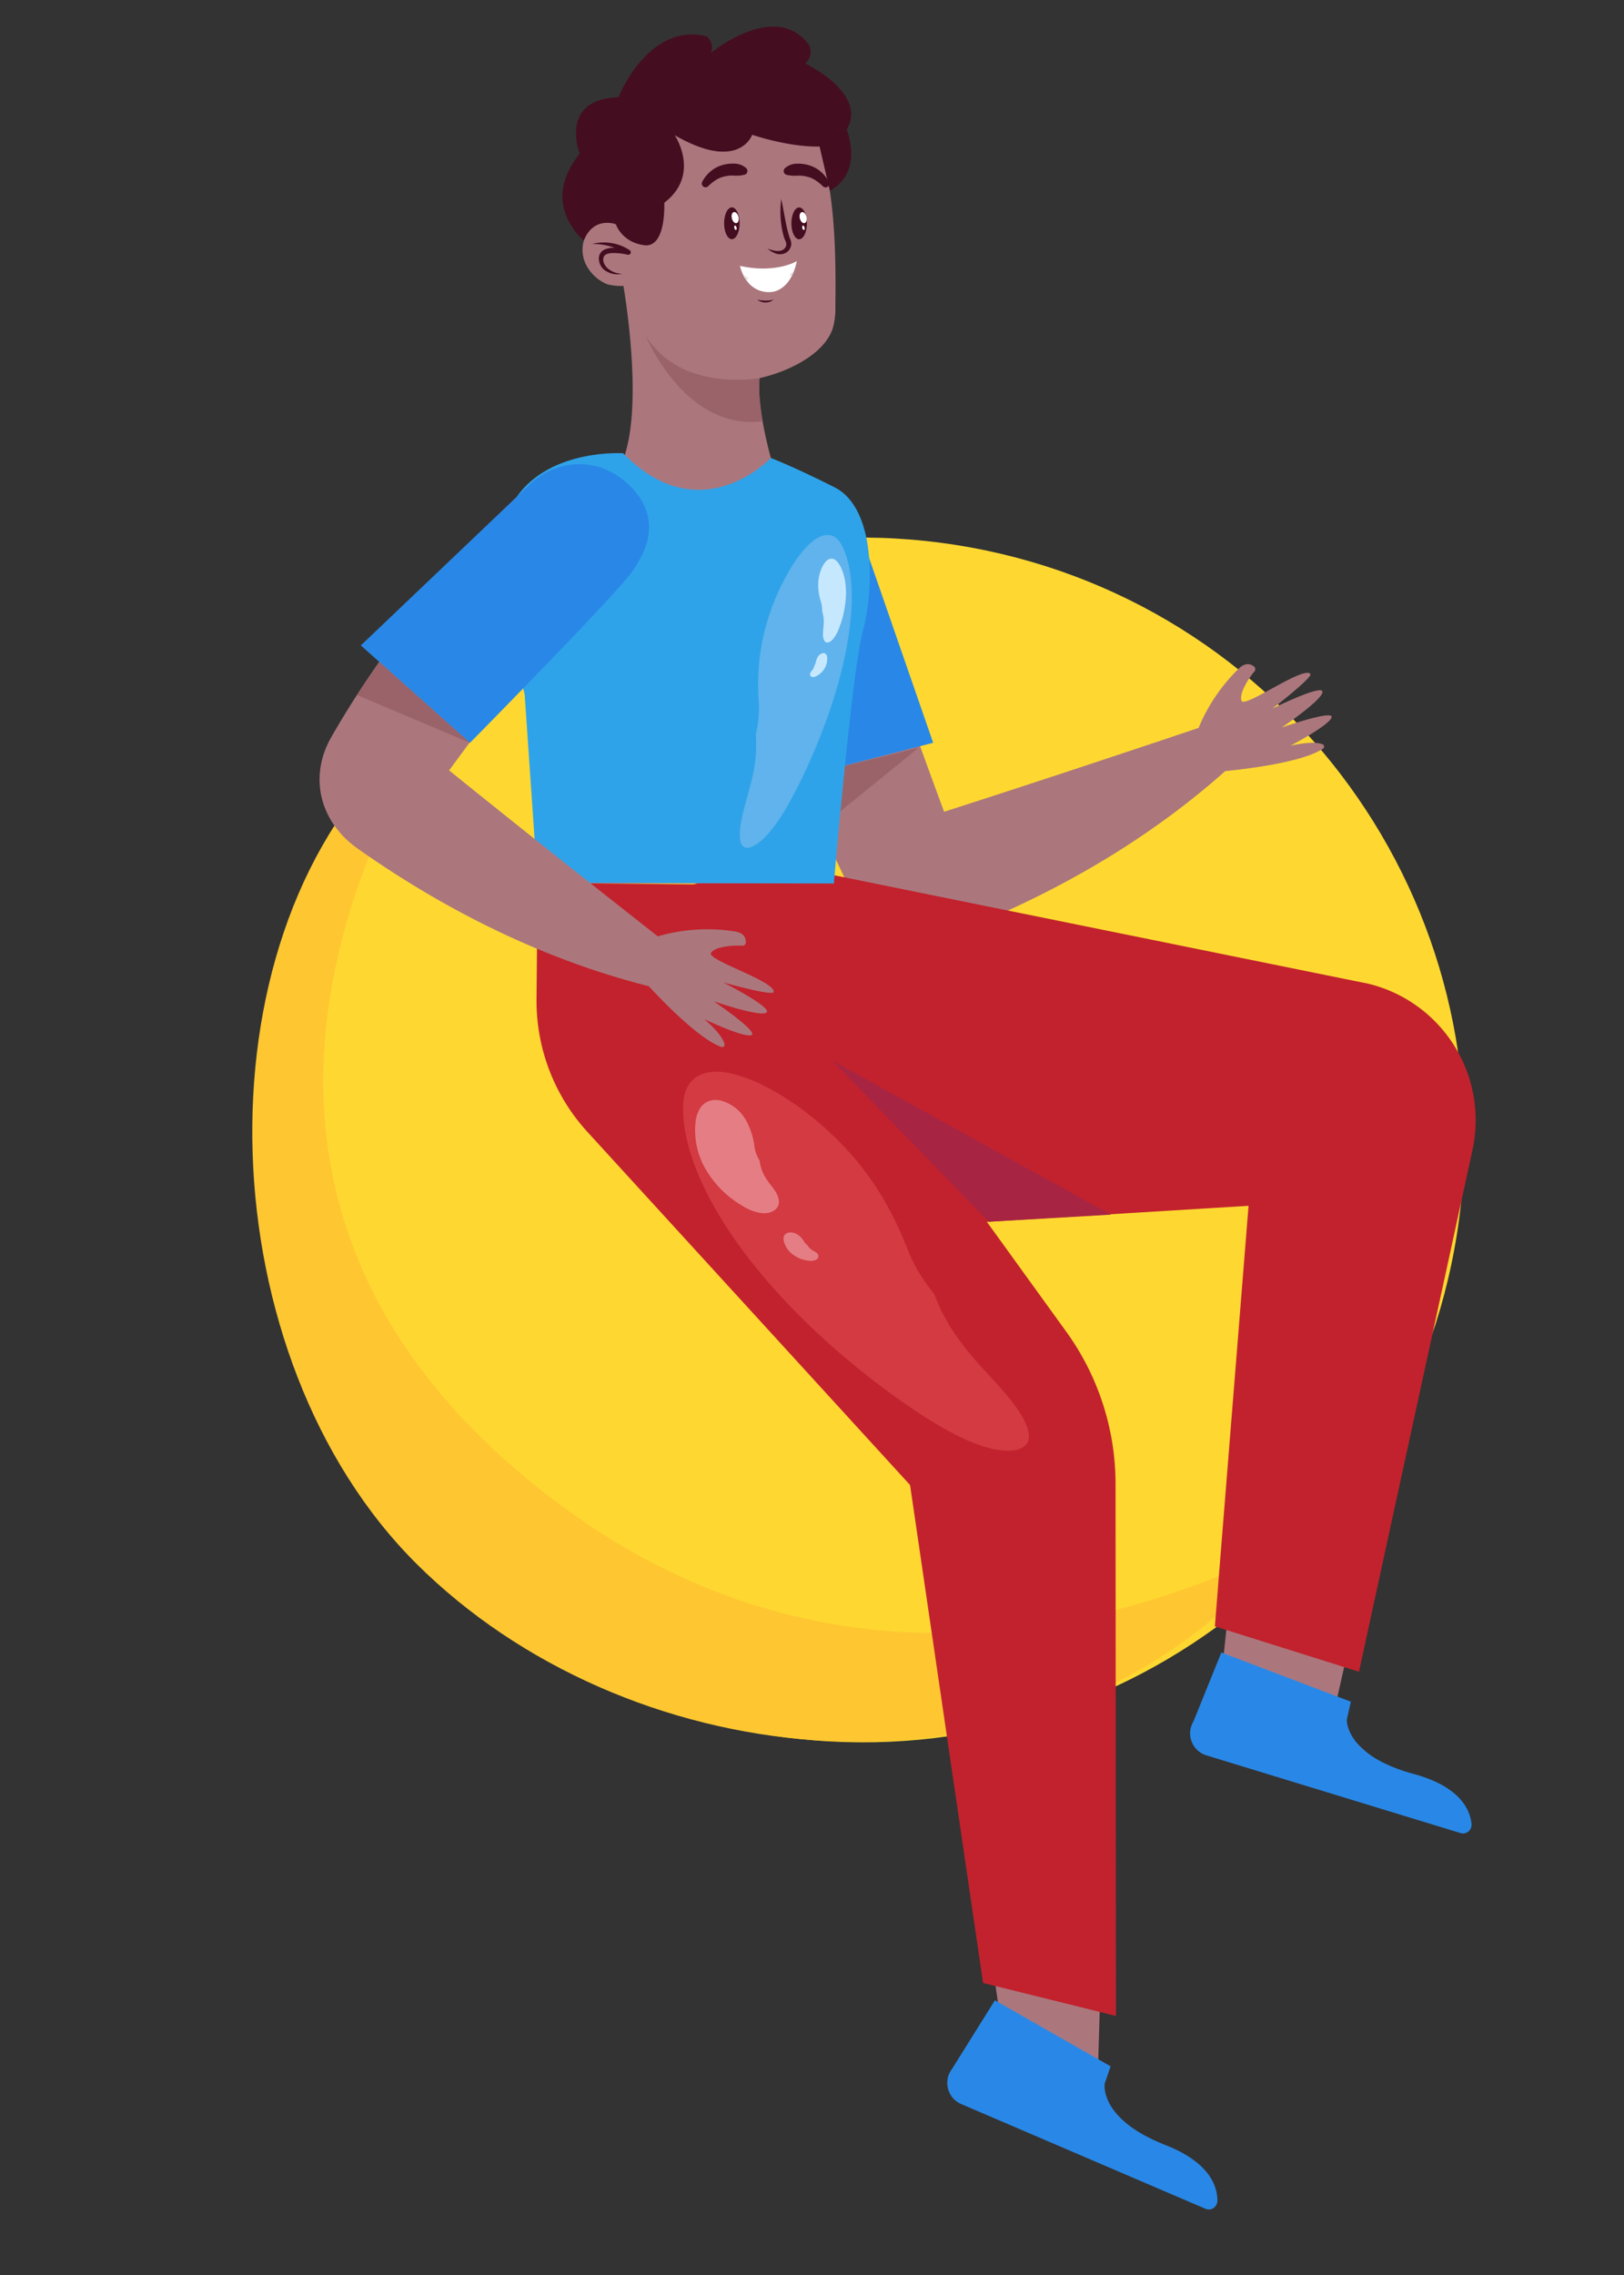 <svg xmlns="http://www.w3.org/2000/svg" width="716.71" height="1003.527" viewBox="0 0 716.71 1003.527">
  <rect x="0" y="0" width="716.71" height="1003.527" fill="#333333" stroke="none"/>
  <g id="GUY" transform="translate(-55.052 -6976.524)">
    <g id="yellow_circle" data-name="yellow circle" transform="translate(1821.787 8321.724) rotate(177)">
      <path id="yellow_circle-2" data-name="yellow circle" d="M265.677,0C412.406,0,531.354,118.948,531.354,265.677S412.406,531.354,265.677,531.354,0,412.406,0,265.677,118.948,0,265.677,0Z" transform="matrix(0.978, 0.208, -0.208, 0.978, 1135.578, 598.719)" fill="#fed831"/>
      <path id="yellow_shadow" data-name="yellow shadow" d="M277.1.127C405.879,4.28,535,132.752,528.33,254.687S541.589,50.528,274.454,60.472-8.783,368.782,2.535,231.579,148.313-4.027,277.1.127Z" transform="matrix(0.695, 0.719, -0.719, 0.695, 1353.856, 538)" fill="#fec731"/>
    </g>
    <g id="guy-2" data-name="guy" transform="translate(127.408 7049.101) rotate(-14)">
      <g id="Group_165" data-name="Group 165" transform="translate(198.92 198.28)">
        <path id="Path_10127" data-name="Path 10127" d="M603.477,194.714c10.357-18.475,34.487-20.1,39.859-2.971,1.609,5.074,2.743,11.737,3.056,20.471.78,22.356,5.309,68.286,10.224,113.016,46.924-3.107,95.782-6.947,117.909-8.726a78.142,78.142,0,0,1,23.394-20.986c3.715-2.261,5.854-.725,6.9.633a1.525,1.525,0,0,1-.368,2.176c-3.4,2.389-9.2,8.133-8.6,11.215.681,3.476,30.169-8.446,32.315-4.216.861,1.7-19.937,10.8-19.937,10.8s23.843-5.239,23.214-1.859-21.167,10.928-21.167,10.928,24.278-2.146,22.334,1.02-20.57,7.724-20.57,7.724c8.891.258,12.452,1.738,13.873,2.872a1.07,1.07,0,0,1-.305,1.863c-10.258,3.674-35.021.53-44.274-.836-40.135,21.012-81.581,32.4-118.958,38.371q-5.981.95-11.822,1.727c-20.732,2.765-37.628-8.718-42.1-28.224-1.642-7.168-3.064-14.293-4.286-21.31-7.419-42.823-7.6-81.9-7.688-103.366C596.452,211.776,599.4,201.953,603.477,194.714Z" transform="translate(-590.518 -163.239)" fill="#ab777d"/>
        <path id="Path_10128" data-name="Path 10128" d="M647.834,307.162l64.531-.549-9.215-102.641c-1.186-13.17-10.346-24.6-23.214-27.661a35.416,35.416,0,0,0-10.545-.92c-18.585,1.219-24.528,14.62-25.644,28.85S647.834,307.162,647.834,307.162Z" transform="translate(-643.59 -175.318)" fill="#2988e7"/>
        <g id="Group_164" data-name="Group 164" transform="translate(21.723 131.845)">
          <path id="Path_10129" data-name="Path 10129" d="M652.149,211.128l-6.741,18.9,40.358-18.9Z" transform="translate(-645.408 -211.128)" fill="#996369"/>
        </g>
      </g>
      <g id="Group_173" data-name="Group 173" transform="translate(166.585 0)">
        <path id="Path_10130" data-name="Path 10130" d="M641.381,181.168c2.82-4.562,9.113-7.213,14.057-4.576a9.344,9.344,0,0,1,1.4,1.027c3.619-17.5,10.9-35.842,25.559-43.3,31.55-16.045,66.747,1.145,69.556,23.394,3.211,25.437-3.513,54.244-9.952,78.705a30.506,30.506,0,0,1-3.593,9.215c-7.036,10.611-25.438,13.645-37.234,13.162a48.788,48.788,0,0,1-37.694-20.257c-7.113-9.709-10.287-21.682-9.908-33.7a23.647,23.647,0,0,1-6.855-2.452,18.489,18.489,0,0,1-6.462-8.869A14.727,14.727,0,0,1,641.381,181.168Z" transform="translate(-636.268 -103.834)" fill="#ab777d"/>
        <g id="Group_172" data-name="Group 172" transform="translate(8.246 59.831)">
          <g id="Group_168" data-name="Group 168" transform="translate(58.352 19.074)">
            <g id="Group_166" data-name="Group 166" transform="translate(28.81 7.213)">
              <path id="Path_10131" data-name="Path 10131" d="M643.521,150.881c-.943,3.763-.217,7.183,1.62,7.643s4.091-2.216,5.033-5.976.213-7.183-1.624-7.643S644.463,147.122,643.521,150.881Z" transform="translate(-643.108 -144.854)" fill="#450d20"/>
            </g>
            <g id="Group_167" data-name="Group 167" transform="translate(0)">
              <path id="Path_10132" data-name="Path 10132" d="M658,150.59c-.942,3.759-3.2,6.436-5.033,5.976s-2.562-3.881-1.62-7.64,3.192-6.439,5.029-5.979S658.937,146.827,658,150.59Z" transform="translate(-650.933 -142.895)" fill="#450d20"/>
            </g>
          </g>
          <g id="Group_170" data-name="Group 170" transform="translate(61.028 45.034)">
            <path id="Path_10133" data-name="Path 10133" d="M656.312,156.127a5.637,5.637,0,0,1-3.8.313,5.917,5.917,0,0,1-3.207-2.065,18.584,18.584,0,0,0,3.406,1.27A15.572,15.572,0,0,0,656.312,156.127Z" transform="translate(-645.519 -138.068)" fill="#450d20"/>
            <g id="Group_169" data-name="Group 169" transform="translate(0)">
              <path id="Path_10134" data-name="Path 10134" d="M645.5,149.946a16.017,16.017,0,0,0,.331,3.836,12.583,12.583,0,0,0,.9,3.015,11.789,11.789,0,0,0,9.7,7.71s5.088,1.031,10.069-4.61a18.806,18.806,0,0,0,1.819-2.371,30.175,30.175,0,0,0,2.01-3.538S659.971,157.2,645.5,149.946Z" transform="translate(-645.489 -149.946)" fill="#fff"/>
              <path id="Path_10135" data-name="Path 10135" d="M646.035,153.492s.442.471.773.884a18.805,18.805,0,0,0,1.819-2.371A10.863,10.863,0,0,1,646.035,153.492Z" transform="translate(-625.795 -144.424)" fill="#e3e3e3"/>
              <path id="Path_10136" data-name="Path 10136" d="M651.586,150.988a12.574,12.574,0,0,0,.9,3.015,11.989,11.989,0,0,1,1.149-.689A12.866,12.866,0,0,1,651.586,150.988Z" transform="translate(-651.243 -147.152)" fill="#e3e3e3"/>
            </g>
          </g>
          <g id="Group_171" data-name="Group 171" transform="translate(53.406)">
            <path id="Path_10137" data-name="Path 10137" d="M669.3,141.557a8.137,8.137,0,0,0-4.679-3.2,16.443,16.443,0,0,0-5.685-.6,13.823,13.823,0,0,0-5.526,1.561,14.478,14.478,0,0,0-4.356,3.4,1.642,1.642,0,0,0,1.981,2.566l.166-.092a20.336,20.336,0,0,1,3.936-1.786,11.854,11.854,0,0,1,4-.582,14.464,14.464,0,0,1,4.024.6,15.545,15.545,0,0,0,4.26.806l.449,0a1.718,1.718,0,0,0,1.727-1.708A1.681,1.681,0,0,0,669.3,141.557Z" transform="translate(-648.606 -137.714)" fill="#450d20"/>
            <path id="Path_10138" data-name="Path 10138" d="M640.382,140.508a8.123,8.123,0,0,1,5.63-.619,16.367,16.367,0,0,1,5.294,2.154,13.785,13.785,0,0,1,4.142,3.98,14.519,14.519,0,0,1,2.239,5.055,1.64,1.64,0,0,1-2.953,1.329l-.107-.158A20.2,20.2,0,0,0,652,148.817a11.958,11.958,0,0,0-3.255-2.4,14.588,14.588,0,0,0-3.836-1.362,15.555,15.555,0,0,1-4.138-1.3l-.394-.206a1.722,1.722,0,0,1-.722-2.323A1.7,1.7,0,0,1,640.382,140.508Z" transform="translate(-603.065 -132.504)" fill="#450d20"/>
          </g>
          <path id="Path_10139" data-name="Path 10139" d="M656.674,143.369c-.055,2.71-.258,5.368-.416,8.012-.136,2.64-.3,5.269-.184,7.835.015.641.055,1.274.125,1.9a6.436,6.436,0,0,1,.026,2.342,4.561,4.561,0,0,1-3.4,3.442,5.527,5.527,0,0,1-4.4-.854,10.97,10.97,0,0,1-2.923-2.92c2.165,1.5,4.779,2.894,6.774,2.047a2.711,2.711,0,0,0,1.789-2.132,4.954,4.954,0,0,0-.122-1.638c-.1-.7-.162-1.4-.191-2.091a37.681,37.681,0,0,1,.711-8.148A42.809,42.809,0,0,1,656.674,143.369Z" transform="translate(-570.86 -122.55)" fill="#450d20"/>
          <path id="Path_10140" data-name="Path 10140" d="M664.531,143.107a28.3,28.3,0,0,1,7.661,3.063,22.035,22.035,0,0,1,6.116,5.092l1.381-1.708A25.572,25.572,0,0,0,673.146,147a9.825,9.825,0,0,0-3.781-.173,4.278,4.278,0,0,0-3.266,2.64,6.419,6.419,0,0,0,1.845,7.036,9.33,9.33,0,0,0,6.34,2.588,10.042,10.042,0,0,1-5.353-3.479c-1.292-1.627-1.808-3.733-.968-5.324.607-1.532,2.644-1.491,4.683-1.035a28.423,28.423,0,0,1,5.976,2.261l.059.029A1.109,1.109,0,0,0,680,149.808a20.2,20.2,0,0,0-7.121-5.029A20.721,20.721,0,0,0,664.531,143.107Z" transform="translate(-664.531 -123.26)" fill="#450d20"/>
        </g>
        <path id="Path_10141" data-name="Path 10141" d="M690.08,163.437s7.176,19.639-11.686,27.794c0,0-3.888,19.742-13.192,16s-9.816-11.984-9.816-11.984-8.766-5.994-15.456,3.549c0,0-15.515-20.2,7.507-37.591,0,0-3.354-25.559,22.588-20.014,0,0,20.865-29.134,44.329-16.594a6.315,6.315,0,0,1,0,7.485s33.909-16.148,42.989,7.485a7.062,7.062,0,0,1-3.711,7.139s23.722,19.373,10.685,32.713c0,0,2.982,19.951-13.729,24.311l.313-19.985s-11.384-2.106-27.606-12.22C723.293,171.526,713.75,186.272,690.08,163.437Z" transform="translate(-634.817 -121.464)" fill="#450d20"/>
      </g>
      <g id="Group_187" data-name="Group 187" transform="translate(67.76 347.263)">
        <g id="Group_179" data-name="Group 179">
          <path id="Path_10142" data-name="Path 10142" d="M726.649,737.714V737.7L751.331,500.2,644.578,300.775s6.723-53.084,25.113-63.96a281.273,281.273,0,0,1,32.194-16.458c11.421,15.872,24.079,35.441,37.867,57.922,7.249,11.837,17.183,32.363,28.608,58.106q4.225,9.5,8.678,19.922c15.132,35.253,32.182,77.391,48.839,119.72a63.641,63.641,0,0,1,2.791,37.642c-5.674,24.469-15.419,66.441-21.06,90.086-17.422,72.395-43.243,162.149-47.226,176.519,5.015,11.822,16.833,35.537,34.44,45.385a4.2,4.2,0,0,1,2.261,3.626c-.022,2.051-.913,4.716-5.008,5.817a4.074,4.074,0,0,1-3.468-.714l-86.728-64.409a8.145,8.145,0,0,1-2.327-10.412C702.007,755.018,717.4,744.028,726.649,737.714Z" transform="translate(-634.002 -203.514)" fill="#ab777d"/>
          <g id="Group_175" data-name="Group 175" transform="translate(62.69 527.072)">
            <path id="Path_10143" data-name="Path 10143" d="M755.238,469.982a3.709,3.709,0,0,1-5.195.637l-93.4-70.889a10.089,10.089,0,0,1-3.814-10.011,10.285,10.285,0,0,1,1.182-3.2,10.751,10.751,0,0,1,2.408-2.758l25.725-24.823,42.5,40.606-4.363,6.734s-6.443,14.447,19.525,32.864c15.585,11.108,17.518,21.262,16.561,27.6a12.736,12.736,0,0,1-.339,1.723A3.4,3.4,0,0,1,755.238,469.982Z" transform="translate(-652.64 -358.94)" fill="#2988e7"/>
          </g>
          <g id="Group_178" data-name="Group 178">
            <path id="Path_10145" data-name="Path 10145" d="M653.281,327.7l100.49,185.576-19.9,201.043-.324,3.336-1.649,16.505,53.4,28.317,5.438-21.877.777-3.17L841.9,534.7a114.722,114.722,0,0,0-4.886-70.392l-22.267-55.473L746.36,238.6l-21.038-5.467h-.03l-66.769-17.348-12.849,49.645A85.62,85.62,0,0,0,653.281,327.7Z" transform="translate(-642.937 -215.783)" fill="#c2222d"/>
          </g>
        </g>
        <g id="Group_186" data-name="Group 186" transform="translate(38.744 17.289)">
          <path id="Path_10148" data-name="Path 10148" d="M594.06,297.775c6.819-46.088,34.016-75.458,34.016-75.458C735.827,252.541,847,312.4,893.308,344.655a40.832,40.832,0,0,1,15.08,47.351c-26.9,74.744-115.571,248.321-115.571,248.321s17.194,37.4,42.352,48.238a4.194,4.194,0,0,1,2.625,3.376c.188,2.043-.424,4.786-4.385,6.3a4.091,4.091,0,0,1-3.523-.357l-92.9-55.142a8.138,8.138,0,0,1-3.384-10.114c1.97-4.779,7.794-15.511,16.321-22.746,4.065-11.145,61.986-170.117,69.468-197.936.711-2.669-5.074-3.9-6.6-4.381a179.421,179.421,0,0,0-32.021-6.543q-8.748-.8-17.349-1.848c-47.885-5.821-91.89-17.142-121.219-25.923A68.446,68.446,0,0,1,594.06,297.775Z" transform="translate(-564.538 -215.549)" fill="#ab777d"/>
          <g id="Group_181" data-name="Group 181" transform="translate(165.236 385.114)">
            <path id="Path_10149" data-name="Path 10149" d="M722.78,426.674a3.71,3.71,0,0,1-5.1,1.2L617.172,367.493a10.083,10.083,0,0,1-4.875-9.543,10.418,10.418,0,0,1,.825-3.31,10.815,10.815,0,0,1,2.1-3l19.329-26.564,50.2,34.878-3.612,7.168s-4.842,15.058,22.967,30.559c16.693,9.359,19.712,19.245,19.448,25.651a13.5,13.5,0,0,1-.151,1.749A3.457,3.457,0,0,1,722.78,426.674Z" transform="translate(-612.26 -325.079)" fill="#2988e7"/>
          </g>
          <g id="Group_185" data-name="Group 185" transform="translate(0)">
            <path id="Path_10151" data-name="Path 10151" d="M603.373,321.029a99.35,99.35,0,0,0,76.382,67.023L724,396.24l113.76,21.1L784.031,577.122,783,580.229l-4.532,13.5,56.865,34.793,9.9-20.069,1.454-2.942L939.571,417.44a61.959,61.959,0,0,0-26.829-82.369L689.3,228.627c-22.882-6.115-40.813-8.575-54.73-8.089h-.029C575.413,222.446,588.874,276.527,603.373,321.029Z" transform="translate(-590.931 -220.479)" fill="#c2222d"/>
            <g id="Group_182" data-name="Group 182" transform="translate(84.013 90.194)">
              <path id="Path_10152" data-name="Path 10152" d="M690.182,330.712l-49.853-85.736,103,95.761Z" transform="translate(-640.329 -244.976)" fill="#a82443"/>
            </g>
          </g>
        </g>
      </g>
      <g id="Group_194" data-name="Group 194" transform="translate(0 99.711)">
        <g id="Group_188" data-name="Group 188" transform="translate(86.44)">
          <path id="Path_10155" data-name="Path 10155" d="M664.568,267.872c1.977-26.085,11.855-37.845,21.236-43.08a31.921,31.921,0,0,1,22.22-2.971,45.415,45.415,0,0,0,18,.453c13.306-21.465,17.036-67.27,17.485-73.113,0-.217.026-.4.033-.615l51.876,49.063a16.477,16.477,0,0,0-3.487,6.189l-.007.022c-1.889,5.247-2.835,12.29-3.317,18.8-.523,7.294-.442,13.9-.375,16.594,4.4,9.238,12.584,14.318,23.574,25.327,16.741,16.774-3.693,46.53-15.456,78.934-12.9,35.537-26.546,84.537-26.546,84.537L646.089,397.044C657.006,367.38,660.61,320.047,664.568,267.872Z" transform="translate(-646.089 -148.546)" fill="#ab777d"/>
          <path id="Path_10156" data-name="Path 10156" d="M694.125,204.392c-33.862-4.072-40.673-47.432-40.916-49.049,3.652,11.137,11.218,18.2,19.223,22.672a66.305,66.305,0,0,0,24.8,7.57c.074,0,.14.011.214.007C695.554,190.839,694.607,197.882,694.125,204.392Z" transform="translate(-551.603 -130.318)" fill="#996369"/>
        </g>
        <g id="Group_191" data-name="Group 191" transform="translate(83.358 70.066)">
          <path id="Path_10157" data-name="Path 10157" d="M727.862,170.369s-28.7-9.23-48.471,5.872-19.418,86.842-19.418,86.842l-14.565,81.989,126.8,31.9s30.131-88.352,39.318-104.9,18.9-51.066,3.255-64.553-24.145-19.348-24.145-19.348S752.673,212.687,727.862,170.369Z" transform="translate(-645.408 -167.577)" fill="#2fa3e9"/>
        </g>
        <g id="Group_193" data-name="Group 193" transform="translate(0 71.962)">
          <path id="Path_10158" data-name="Path 10158" d="M679.914,257.925c5.088-5.309,10.265-10.4,15.464-15.279,31.722-29.7,64.284-51.309,82.181-63.161,11.064-7.3,20.89-10.235,29.182-10.8,21.13-1.48,35.732,17.8,24.362,31.685-3.358,4.135-8.306,8.741-15.434,13.8-18.261,12.919-54.166,41.917-88.856,70.576,28.111,37.2,57.863,75.587,71.655,93.315a78.092,78.092,0,0,1,33.423,6.09c4.031,1.627,4.079,4.26,3.612,5.909a1.518,1.518,0,0,1-1.959,1.005c-3.947-1.3-12.025-2.515-14.131-.188-2.382,2.621,24.8,19.138,22.694,23.387-.851,1.708-20.574-9.528-20.574-9.528s18.449,15.983,15.364,17.5-21.41-10.434-21.41-10.434,16.233,18.181,12.529,18.512-18.49-11.874-18.49-11.874c5.11,7.286,6.053,11.023,5.994,12.842a1.069,1.069,0,0,1-1.675.865c-8.339-5.534-19.377-24.318-24.557-33.725-41.689-22.341-75.444-51.843-101.927-80.874q-4.081-4.479-7.934-8.932C665.739,292.8,666.063,272.369,679.914,257.925Z" transform="translate(-669.341 -166.712)" fill="#ab777d"/>
          <path id="Path_10159" data-name="Path 10159" d="M706.533,276.573l-36.324-53.342,89.6-50.919c11.495-6.535,26.111-5.519,35.957,3.31a35.346,35.346,0,0,1,6.767,8.137c9.591,15.972,1.966,28.49-9.094,37.517S706.533,276.573,706.533,276.573Z" transform="translate(-637.206 -168.092)" fill="#2988e7"/>
          <g id="Group_192" data-name="Group 192" transform="translate(26.035 64.145)">
            <path id="Path_10160" data-name="Path 10160" d="M740.761,229.85l-30.194-44.336-13.1,11.79Z" transform="translate(-697.468 -185.514)" fill="#996369"/>
          </g>
        </g>
      </g>
    </g>
    <g id="hightlights">
      <ellipse id="Ellipse_139" data-name="Ellipse 139" cx="1.5" cy="2.5" rx="1.5" ry="2.5" transform="translate(407.439 7070.438) rotate(-14)" fill="#fff"/>
      <ellipse id="Ellipse_141" data-name="Ellipse 141" cx="1.5" cy="2.5" rx="1.5" ry="2.5" transform="translate(377.439 7070.438) rotate(-14)" fill="#fff"/>
      <ellipse id="Ellipse_140" data-name="Ellipse 140" cx="0.5" cy="1" rx="0.5" ry="1" transform="translate(408.894 7076.136) rotate(-14)" fill="#fff"/>
      <ellipse id="Ellipse_142" data-name="Ellipse 142" cx="0.5" cy="1" rx="0.5" ry="1" transform="translate(378.894 7076.136) rotate(-14)" fill="#fff"/>
    </g>
    <g id="hightlights-2" data-name="hightlights">
      <path id="Path_10165" data-name="Path 10165" d="M68.516,46.586c-6.756-5-16-9.359-26.809-12.636-7.907-2.4-16.6-4.216-24.349-6.722S2.62,21.31.585,17.185C-2.241,11.462,5.52,5.719,16.477,2.918S40.878-.257,53.8.126c33.543.994,66.883,6.783,93.98,16.316s47.821,22.766,58.415,37.3c3.365,4.617,5.748,9.437,5.06,14.189s-4.721,9.458-12.578,12.493a64.625,64.625,0,0,1-15.915,3.5c-18.351,1.971-38.631-1.077-54.352-6.35S100.864,65.018,90.361,57.59c-5.827-4.121-11.512-6.94-20.188-9.895" transform="translate(500.23 7625.546) rotate(-147)" fill="rgba(255,123,123,0.27)"/>
      <path id="Path_10168" data-name="Path 10168" d="M45.238,21.627a63.383,63.383,0,0,1-17.7,7.2c-5.221,1.367-10.963,2.4-16.077,3.832S1.73,36.036.386,38.387c-1.866,3.262,3.259,6.536,10.493,8.133S26.99,48.33,35.52,48.111c22.147-.567,44.16-3.866,62.05-9.3s31.574-12.978,38.569-21.263c2.222-2.632,3.8-5.38,3.341-8.088s-3.117-5.391-8.3-7.122A48.492,48.492,0,0,0,120.667.344,101.975,101.975,0,0,0,84.781,3.964,99.759,99.759,0,0,0,59.661,15.354a51.848,51.848,0,0,1-13.329,5.64" transform="matrix(0.469, -0.883, 0.883, 0.469, 348.378, 7331.482)" fill="#60b3ec"/>
      <path id="Path_10166" data-name="Path 10166" d="M16.289,20.792a18.9,18.9,0,0,0-6.372-5.477C8.026,14.3,5.939,13.546,4.088,12.479S.576,9.93.121,8.091C-.512,5.539,1.417,2.9,4.092,1.553A19.362,19.362,0,0,1,13.144.011,44.814,44.814,0,0,1,35.73,6.627a33.83,33.83,0,0,1,13.8,16.326,14.232,14.232,0,0,1,1.1,6.342,8.015,8.015,0,0,1-3.154,5.715,10.524,10.524,0,0,1-3.881,1.695A18.263,18.263,0,0,1,30.5,34.267a32.693,32.693,0,0,1-9.024-8.694,15.964,15.964,0,0,0-4.794-4.295" transform="matrix(-0.883, -0.469, 0.469, -0.883, 394.989, 7514.929)" fill="rgba(245,187,191,0.53)"/>
      <path id="Path_10167" data-name="Path 10167" d="M5.166,6.594A5.993,5.993,0,0,0,3.145,4.857c-.6-.323-1.262-.561-1.849-.9A2.47,2.47,0,0,1,.038,2.566,1.99,1.99,0,0,1,1.3.493,6.14,6.14,0,0,1,4.168,0a14.212,14.212,0,0,1,7.163,2.1,10.729,10.729,0,0,1,4.375,5.178,4.514,4.514,0,0,1,.348,2.011,2.542,2.542,0,0,1-1,1.812,3.337,3.337,0,0,1-1.231.538,5.792,5.792,0,0,1-4.151-.773A10.368,10.368,0,0,1,6.81,8.11,5.063,5.063,0,0,0,5.29,6.748" transform="matrix(-0.996, -0.087, 0.087, -0.996, 416.07, 7532.92)" fill="rgba(245,187,191,0.53)"/>
      <path id="Path_10169" data-name="Path 10169" d="M11.506,8.417A15.318,15.318,0,0,1,7,11.178c-1.306.539-2.729.962-4.011,1.523a5.576,5.576,0,0,0-2.853,2.17c-.548,1.2.6,2.35,2.308,2.872a17.1,17.1,0,0,0,5.93.38A44.154,44.154,0,0,0,23.7,14.241c4.5-2.12,8.037-4.973,9.975-8.041A5.492,5.492,0,0,0,34.72,3.233,2.909,2.909,0,0,0,32.913.711a7.7,7.7,0,0,0-2.491-.64,17.905,17.905,0,0,0-8.81,1.606A25.334,25.334,0,0,0,15.187,6.02a12.745,12.745,0,0,1-3.4,2.158" transform="translate(405.486 7253.233) rotate(-65)" fill="#c6e8ff"/>
      <path id="Path_10170" data-name="Path 10170" d="M3.309,3.823a4.5,4.5,0,0,1-1.3,1.264c-.377.243-.79.431-1.16.684a1.922,1.922,0,0,0-.818,1A1.233,1.233,0,0,0,.728,8.146a3.2,3.2,0,0,0,1.732.23A8.845,8.845,0,0,0,6.9,6.675,8.439,8.439,0,0,0,9.758,2.966a3.639,3.639,0,0,0,.286-1.391A1.594,1.594,0,0,0,9.5.37,1.693,1.693,0,0,0,8.77.046,3.442,3.442,0,0,0,6.212.729,7.946,7.946,0,0,0,4.367,2.723a3.833,3.833,0,0,1-.977.989" transform="translate(409.972 7267.858) rotate(-22)" fill="#c6e8ff"/>
    </g>
  </g>
</svg>
